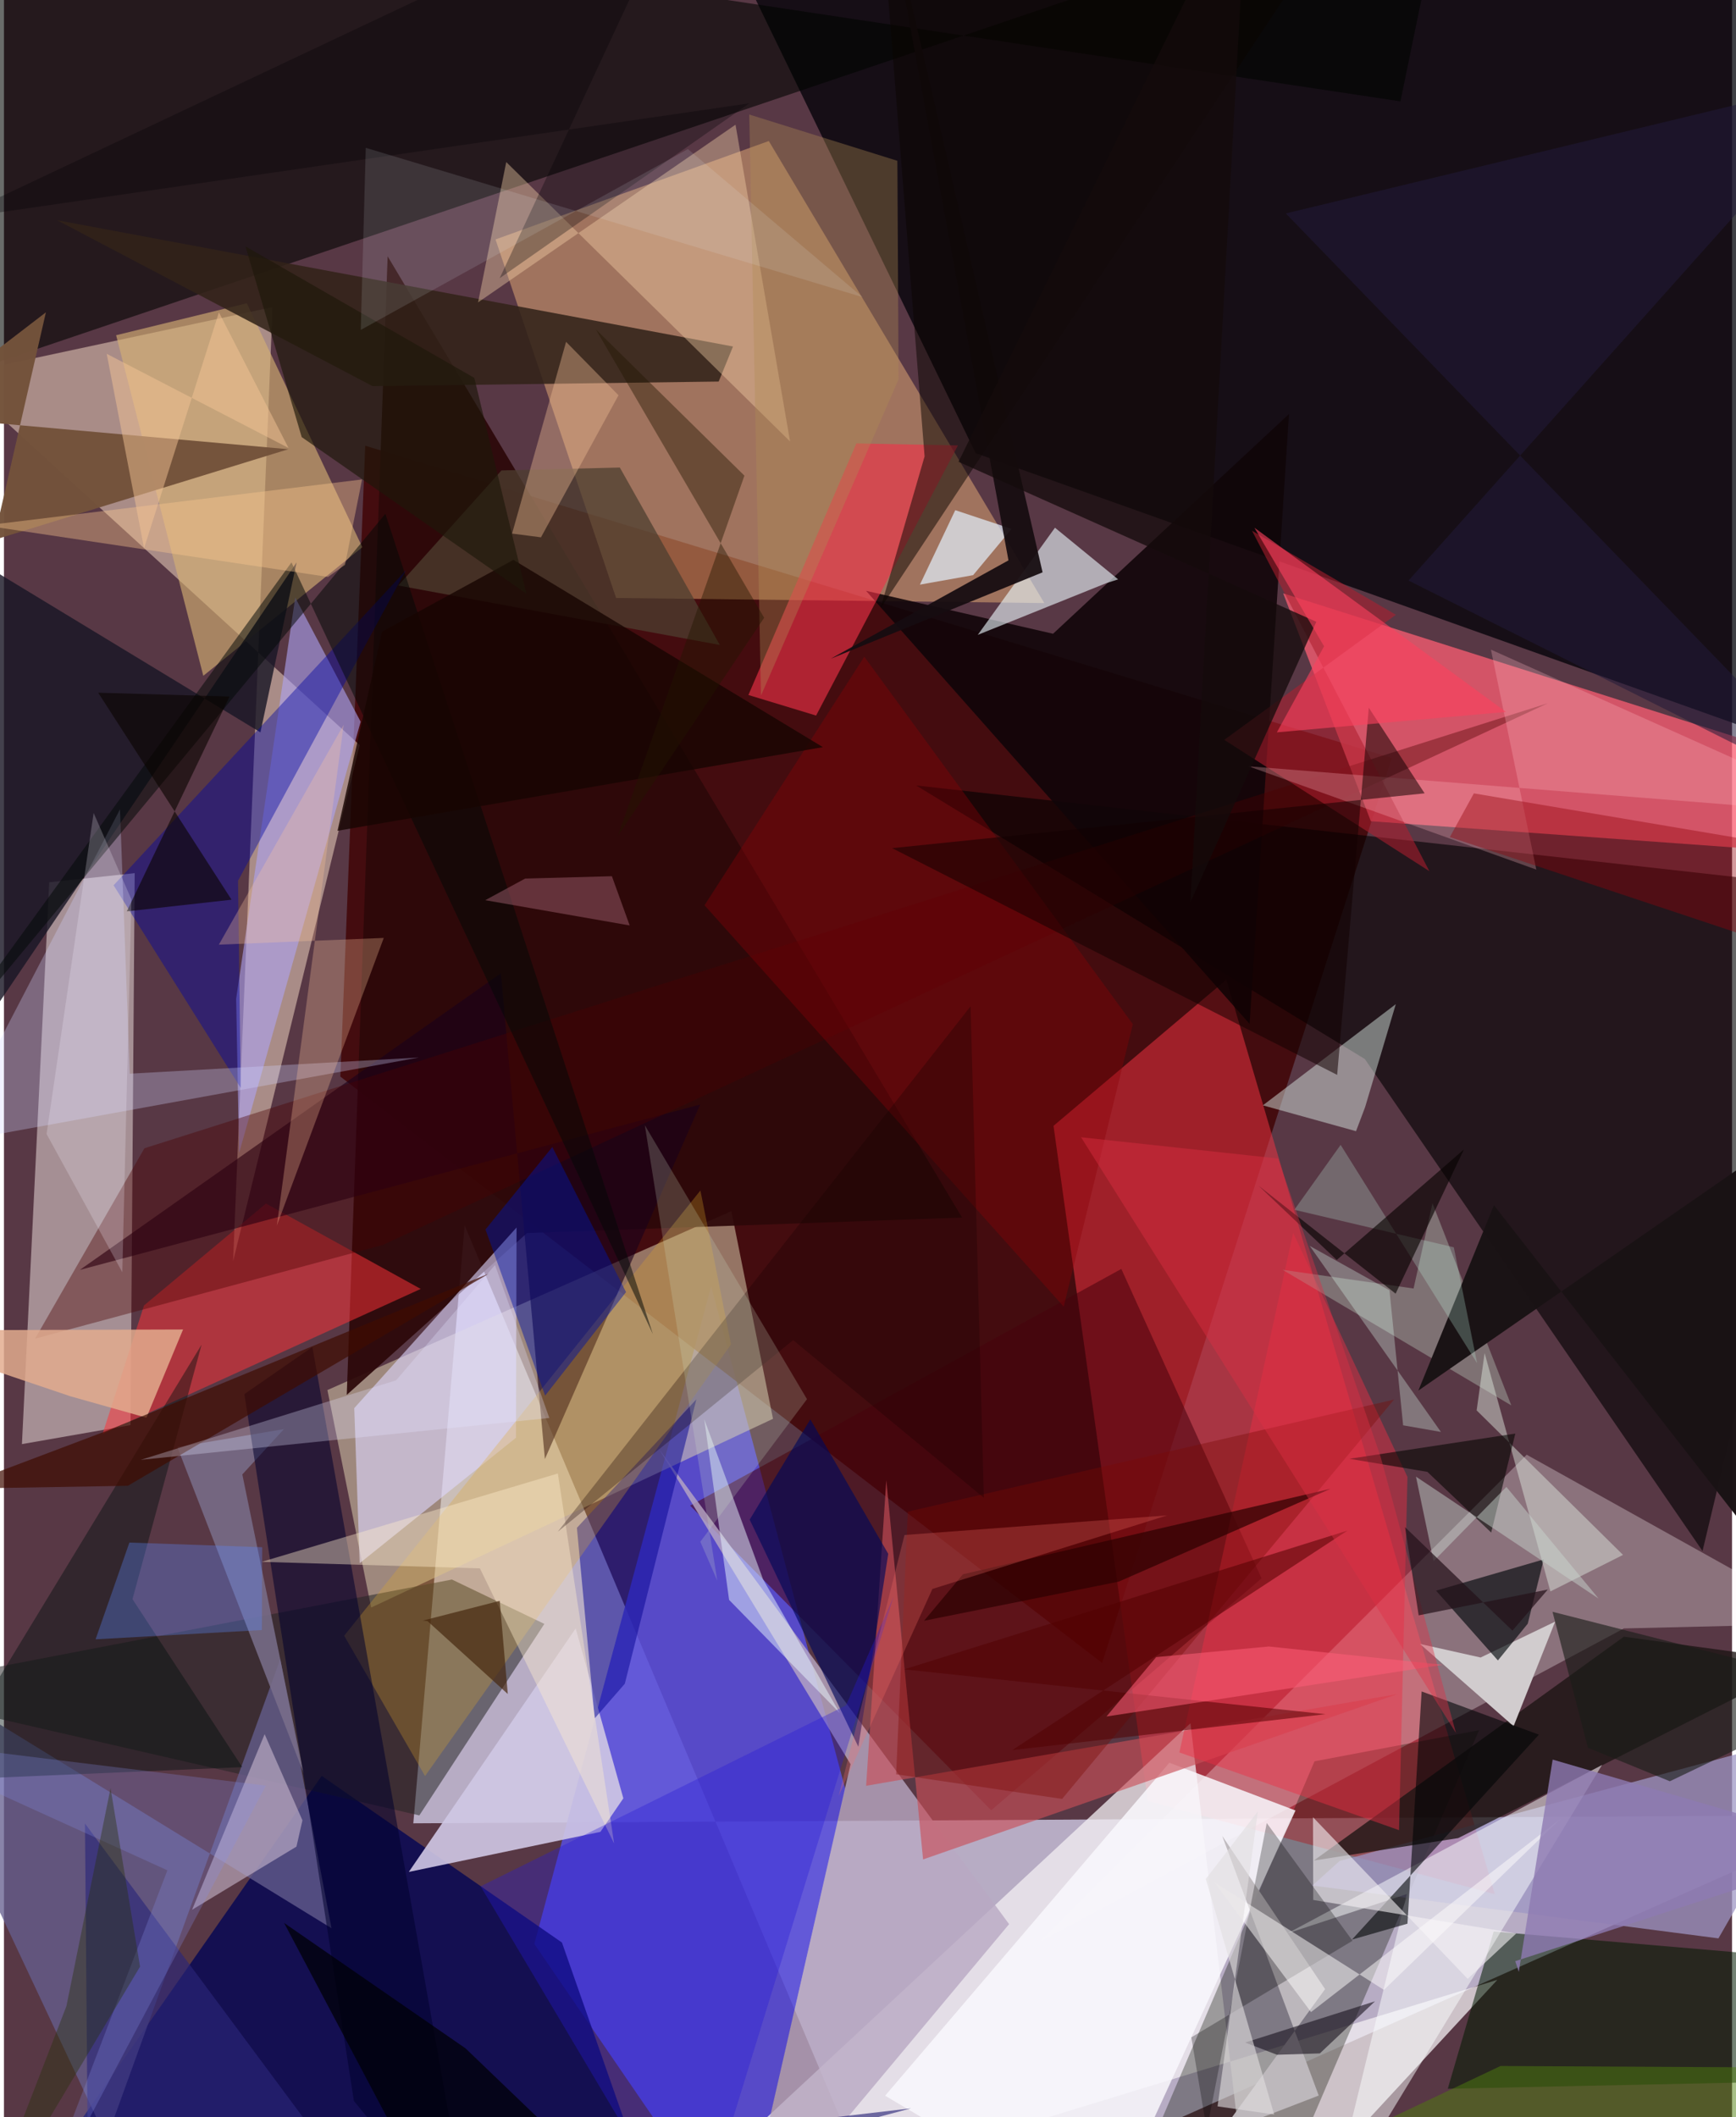 <svg xmlns="http://www.w3.org/2000/svg" width="228" height="278" viewBox="0 0 836 1024"><path fill="#583845" d="M0 0h836v1024H0z"/><path fill="#c0b7d0" fill-opacity=".918" d="M430.466 1086l-207.59-493.287-24.846 289.166L898 877.906z"/><path fill="#010107" fill-opacity=".749" d="M352.834-22.553l117.224 241.722 387.104 137.886-4.724-395.546z"/><path fill="#574dda" fill-opacity=".875" d="M256.578 940.213L356.476 1086l50.514-220.75-64.878-243.117z"/><path fill="#3f0100" fill-opacity=".784" d="M531.26 804.296L162.74 520.703l12.024-305.133 496.603 151.05z"/><path fill="#f43342" fill-opacity=".518" d="M591.357 473.826L721.235 916.15l-167.852-44.99-45.641-326.634z"/><path fill="#fdbf80" fill-opacity=".435" d="M296.129 289.213L237.8 115.805 370.013 68.2l133.285 223.485z"/><path fill="#dccfaf" fill-opacity=".533" d="M177.642 777.515l194.399-91.29-20.127-100.448-195.44 86.547z"/><path fill="#f8ddc6" fill-opacity=".51" d="M172.1 360.377L-23.782 181.486l153.734-32.953-19.103 461.49z"/><path fill="#f3eff3" fill-opacity=".753" d="M722.449 957.588L603.662 1086l-29.657-252.522L302.535 1086z"/><path fill="#dacacb" fill-opacity=".592" d="M8.698 698.464l52.531-9.182 2.015-266.964-41.342 4.413z"/><path fill="#f95e71" fill-opacity=".761" d="M618.851 286.983L661.264 397.2 898 414.293l-57.132-56.874z"/><path fill="#010500" fill-opacity=".584" d="M675.586 49.031L-62-62l53.158 239.173L698.428-62z"/><path fill="#010001" fill-opacity=".6" d="M898 430.916l-456.688-51.012 217.06 132.328 163.346 237.947z"/><path fill="#010354" fill-opacity=".773" d="M269.944 939.544l-116.235-80.628L4.48 1072.35 321.245 1086z"/><path fill="#fff7f8" fill-opacity=".306" d="M501.423 938.903l235.23-235.309 146.54 81.66-99.516 2.36z"/><path fill="#0c1205" fill-opacity=".333" d="M713.612 836.826L634 851.892 534.124 1086l72.884-.61z"/><path fill="#2d0809" fill-opacity=".929" d="M185.613 123.964l277.88 464.926-210.406 7.476-87.247 78.287z"/><path fill="#cfc7e4" fill-opacity=".902" d="M299.644 869.783l-11.096 16.224-92.69 19.373 80.728-117.76z"/><path fill="#d5b173" fill-opacity=".635" d="M96.437 326.862L54.26 162.138l63.226-15.454 55.88 117.974z"/><path fill="#242324" fill-opacity=".525" d="M200.95 878.049L-62 817.604l278.707-53.643 44.724 21.462z"/><path fill="#100508" fill-opacity=".89" d="M602.604 495.225l19.054-294.976-114.133 106.276-90.475-20.782z"/><path fill="#47000c" fill-opacity=".541" d="M477.6 875.553l130.793-112.155-67.838-149.656-208.599 114.482z"/><path fill="#655e8e" fill-opacity=".765" d="M133.682 802.417L49.598 1034.54-62 797.201l220.466 135.422z"/><path fill="#ddd7ff" fill-opacity=".596" d="M247.705 695.388l-75.61 60.67-2.633-74.989 78.52-87.359z"/><path fill="#ff3239" fill-opacity=".518" d="M201.623 623.408l-153.929 70.12L67.762 631.4l59.004-49.272z"/><path fill="#b8a8c3" fill-opacity=".796" d="M409.555 853.28l-92.33-151.967 169.04 229.322L356.43 1086z"/><path fill="#ada4f4" fill-opacity=".6" d="M172.567 349.07l-31.657-60.05-28.575 194.053 1.417 74.628z"/><path fill="#1a001a" fill-opacity=".62" d="M240.393 470.737L36.71 614.204l300.11-79.97-75.133 171.478z"/><path fill="#f9f7fc" fill-opacity=".855" d="M563.783 852.574l61.032 23.09-92.286 200.803-106.252-62.843z"/><path fill="#191625" fill-opacity=".816" d="M124.074 354.218L-62 241.338l12.943 312.695 190.632-282.018z"/><path fill="#322319" fill-opacity=".867" d="M178.332 186.765l167.434-2.223 6.926-16.951L25.695 106.51z"/><path fill="#9e96c3" fill-opacity=".741" d="M646.178 900.078L888.4 834.926l-58.99 102.598-196.448-25.55z"/><path fill="#1d1514" fill-opacity=".784" d="M872.158 803.736l-88.48-12.124-150.016 108.27 69.861-10.858z"/><path fill="#ecfaff" fill-opacity=".604" d="M508.451 255.235l-37.344 51.824 62.159-25.004L539 280.22z"/><path fill="#001a01" fill-opacity=".549" d="M898 1006.043l-199.522 4.209 22.209-76.04 136.403 11.67z"/><path fill="#f9d4a9" fill-opacity=".396" d="M242.994 78.38l137.303 135.145L353.91 60.31l-124.554 85.948z"/><path fill="#f03148" fill-opacity=".62" d="M412.37 214.466l49.126.982-68.603 130.646-32.751-9.946z"/><path fill="#73523b" fill-opacity=".973" d="M-4.915 261.164l142.476-43.887-182.346-16.278 65.077-49.94z"/><path fill="#dcede7" fill-opacity=".467" d="M658.5 535.441l-4.404 11.677-45.073-12.504 64.312-48.947z"/><path fill="#fcffff" fill-opacity=".494" d="M773.131 853.6l-132.369 218.042 37.877-155.546-57.766 19.026z"/><path fill="#ca4e58" fill-opacity=".631" d="M674.183 819.345L417.09 863.729l9.762-147.808 17.79 183.421z"/><path fill="#d1ccce" d="M685.059 795.13l45.253 39.782 20.112-50.593-36.06 17.364z"/><path fill="#070594" fill-opacity=".51" d="M334.967 676.82L300.35 814.363l-14.581 16.76-8.592-92.168z"/><path fill="#0007a4" fill-opacity=".424" d="M53.043 428.186l141.33-152.28-81.133 150.086 1.303 100.185z"/><path fill="#03080b" fill-opacity=".647" d="M744.904 754.23l-7.738 31.092-14.43 17.773-29.931-33.756z"/><path fill="#e0a827" fill-opacity=".282" d="M164.596 791.142l39.116 67.86 148.006-208.769-14.796-74.44z"/><path fill="#d1d5ff" fill-opacity=".306" d="M-27.953 553.088l228.678-41.601-139.877 7.821-4.71-127.871z"/><path fill="#ed2e45" fill-opacity=".447" d="M678.976 714.362l-55.312-118.06-55.023 251.297 106.26 37.587z"/><path fill="#490200" fill-opacity=".384" d="M15.07 647.444l52.885-92.075 679.01-215.271L183.274 602.13z"/><path fill="#796f8b" fill-opacity=".851" d="M83.91 699.927l61.083 157.8-29.678-144.593 20.123-21.917z"/><path fill="#cebfd4" fill-opacity=".561" d="M144.398 880.43l-2.896 12.713-50.485 30.544 35.091-84.934z"/><path fill="#a8b0a7" fill-opacity=".471" d="M681.936 623.202l9.143-41.232 38.13 97.776-110.611-65.573z"/><path fill="#01002c" fill-opacity=".545" d="M169.294 1016.145l-52.99-341.87 32.905-22.795L226.357 1086z"/><path fill="#e3f0fd" fill-opacity=".698" d="M460.208 246.758l27.273 9.05-18.626 22.371-25.74 4.585z"/><path fill="#1a1315" fill-opacity=".988" d="M872.343 542.277l17.156 256.972L720.808 582.89l-36.56 89.68z"/><path fill="#e2ab8e" fill-opacity=".839" d="M32.123 675.33l36.791 10.36 17.73-42.667-148.644.472z"/><path fill="#00085a" fill-opacity=".639" d="M360.757 734.988l52.57 109.864 14.463-93.328-37.68-65.037z"/><path fill="#160c10" fill-opacity=".937" d="M399.975 318.594l85.975-47.56-60.036-326.09 76.542 331.871z"/><path fill="#890007" fill-opacity=".373" d="M512.676 631.989L338.92 437.854l77.286-120.235L546.12 495.35z"/><path fill="#4d3e30" fill-opacity=".741" d="M190.77 283.192l49.926-55.667 57.25-1.395 48.37 85.816z"/><path fill="#bfbabe" fill-opacity=".969" d="M589.372 887.989l49.755 74.076-50.75 69.84 47.678-18.36z"/><path fill="#010406" fill-opacity=".588" d="M652.134 938.11l90.43-99.116-56.728-20.902-6.86 112.324z"/><path fill="#af1e2f" fill-opacity=".569" d="M590.337 357.848l99.234 63.504-85.785-164.639 69.583 40.628z"/><path fill="#010f0d" fill-opacity=".427" d="M62.177 773.451l53.113 81.247-147.76 6.33 128.082-210.68z"/><path fill="#eaf9ff" fill-opacity=".49" d="M367.231 763.851l37.15 64.75-53.577-54.782-12.013-87.364z"/><path fill="#0115a4" fill-opacity=".463" d="M261.808 675.03l39.14-50.095-35.666-70.167-32.336 39.89z"/><path fill="#030907" fill-opacity=".518" d="M-43.544 523.797l182.638-251.784 174.829 373.225-129.395-396.744z"/><path fill="#ffb7c2" fill-opacity=".278" d="M602.073 370.626l139.23 49.969-21.938-106.388L898 394.248z"/><path fill="#100" fill-opacity=".529" d="M429.674 410.219L644.97 519.887l15.31-177.567 26.994 41.388z"/><path fill="#f4f2f5" fill-opacity=".592" d="M708.11 957.11l23.509-21.983-98.23-16.179-.12-40.03z"/><path fill="#ffeecd" fill-opacity=".404" d="M230.25 758.564l-105.587-3.149 143.305-42.745 27.228 178.992z"/><path fill="#0b0500" fill-opacity=".506" d="M424.004 294.315L659.76-62H422.945l22.431 282.74z"/><path fill="#020000" fill-opacity=".278" d="M652.4 938.677l-77.975 46.718 7.465 44.9 29.011-148.565z"/><path fill="#dee8dd" fill-opacity=".471" d="M748.129 769.723l35.127-17.673-70.811-69.894 3.853-27.737z"/><path fill="#2819d8" fill-opacity=".341" d="M230.596 912.338L333.777 1086l96.557-313.677-22.98 52.531z"/><path fill="#f0bd94" fill-opacity=".392" d="M297.302 191.17l-25.364-25.834-26.124 92.737 13.98 1.816z"/><path fill="#5a89fe" fill-opacity=".322" d="M60.679 746.085l64.245 2.24-.142 40.074-80.465 4.477z"/><path fill="#c4fae5" fill-opacity=".251" d="M646.643 553.73l-22.39 31.405 77.146 18.135 11.267 56.072z"/><path fill="#ffc59e" fill-opacity=".294" d="M132.036 592.738l51.702-139.097-79.783 3.26 60.38-106.326z"/><path fill="#fffdfe" fill-opacity=".498" d="M632.317 973.176l120.799-93.57-85.526 82.836-82.116-52.084z"/><path fill="#020500" fill-opacity=".573" d="M731.15 693.364l-11.668 47.874-30.867-29.349-37.693-6.328z"/><path fill="#18121d" fill-opacity=".592" d="M615.851 993.817l20.733-.658 26.695-25.199-62.832 19.934z"/><path fill="#ae8b55" fill-opacity=".361" d="M360.553 55.392l5.667 281.039 66.567-152.949-.578-105.709z"/><path fill="#2b2679" fill-opacity=".639" d="M438.864 1019.713L190.627 1086 39.192 881.987l1.57 184.404z"/><path fill="#7a0a04" fill-opacity=".373" d="M672.486 676.923L511.9 870.08l-80.292-11.92 5.652-127.016z"/><path fill="#fcca91" fill-opacity=".384" d="M156.776 279.042l8.22-5.848 8.24-41.3-182.47 22.267z"/><path fill="#221b39" fill-opacity=".545" d="M898 36.195L679.483 280.798 898 390.31 620.137 103.227z"/><path fill="#3f0c01" fill-opacity=".702" d="M59.94 718.628l-84.394 1.436 74.238-28.046 184.912-76.081z"/><path fill="#8e7ab2" fill-opacity=".804" d="M732.83 953.714l-1.708-5.173L898 894.394l-148.786-43.341z"/><path fill="#170100" fill-opacity=".294" d="M381.799 648.177l-113.88 92.654L467.627 486.7l6.437 237.74z"/><path fill="#93030a" fill-opacity=".404" d="M711.1 383.732l-11.624 21.136L898 470.97v-55.688z"/><path fill="#d2e5c7" fill-opacity=".212" d="M345.078 764.48l-8.196-18.797 51.604-68.963-78.445-132.478z"/><path fill="#000007" fill-opacity=".757" d="M218.051 1086l102.203-2.22-96.983-93.084-87.718-60.613z"/><path fill="#070301" fill-opacity=".62" d="M606.902 573.446l37.865 35.959 61.524-53.458-33.047 69.752z"/><path fill="#180602" fill-opacity=".816" d="M396.177 361.372l-149.715-90.575-63.543 34.683-21.558 96.35z"/><path fill="#1e170a" fill-opacity=".655" d="M227.56 182.79l25.143 104.323L144.04 211.41l-27.196-92.244z"/><path fill="#510000" fill-opacity=".533" d="M649.948 740.295l-214.435 67.118 203.839 21.683-151.573 17.366z"/><path fill="#211600" fill-opacity=".424" d="M358.215 230.06L296.92 404.402l70.846-105.596-81.427-139.495z"/><path fill="#c9d4cf" fill-opacity=".475" d="M691.631 755.073l-8.543-40.873 88.354 58.981-44.612-54.015z"/><path fill="#878ee8" fill-opacity=".263" d="M-62 840.47l188.707 23.182-114.545 215.83 66.896-174.88z"/><path fill="#e1dde0" fill-opacity=".604" d="M581.431 908.794l25.194-32.738-19.518 142.722 27.383 3.923z"/><path fill="#140b0b" fill-opacity=".761" d="M573.986 436.314l27.61-497.355-139.812 284.398 173.096 77.385z"/><path fill="#2c0000" fill-opacity=".698" d="M641.752 720.081l-177.838 41.35-18.786 22.473 94.142-18.92z"/><path fill="#ff5f78" fill-opacity=".545" d="M557.398 801.487l-24.042 28.728 162.602-25.008-84.062-8.857z"/><path fill="#43240b" fill-opacity=".671" d="M202.645 783.821l37.192-9.558 3.907 45.072-38.856-35.277z"/><path fill="#9f606f" fill-opacity=".478" d="M252.14 424.93l-19.307 10.458 69.878 12.22-8.61-23.82z"/><path fill="#fb415d" fill-opacity=".612" d="M638.633 312.589l-33.683-57.332 121.668 89.077-110.817 9.88z"/><path fill="#df2e44" fill-opacity=".412" d="M616.412 560.335l-95.342-10.281 181.375 288.145-36.56-133.927z"/><path fill="#f4c696" fill-opacity=".482" d="M49.72 171.144l18.062 94.004 36.215-114.085 33.656 65.595z"/><path fill="#231119" fill-opacity=".698" d="M729.756 788.676l17.13-19.888-62.484 12.503-6.603-42.661z"/><path fill="#0a0400" fill-opacity=".612" d="M45.595 335.037l63.537 1.854-49.704 103.92 50.67-5.656z"/><path fill="#000105" fill-opacity=".302" d="M360.596 49.966L239.81 134.563 331.394-62-24.597 105.983z"/><path fill="#f9f1fe" fill-opacity=".224" d="M61.666 435.05l-18.282-41.86-22.766 155.29 36.635 66.874z"/><path fill="#e6faff" fill-opacity=".122" d="M172.613 159.568l158.26-87.466 84.475 71.597-240.313-72.195z"/><path fill="#e4e6ff" fill-opacity=".298" d="M189.69 667.62L66.163 706.075l197.673-20.257-26.287-73.976z"/><path fill="#191c17" fill-opacity=".612" d="M766.29 845.313l-17.143-65.748L898 817.435l-92.09 44.097z"/><path fill="#dffff3" fill-opacity=".314" d="M695.166 692.58l-63.46-89.965 38.57 21.477 6.603 65.285z"/><path fill="#f96d69" fill-opacity=".275" d="M562.712 732.946l-127.055 9.478-31.855 126.236 45.352-100.14z"/><path fill="#507e0d" fill-opacity=".498" d="M898 1000.168l-174.014-.916-171.197 81.092L708.426 1086z"/><path fill="#283009" fill-opacity=".396" d="M65.84 951.18l-79.834 133.556 44.227-114.493 21.33-105.372z"/></svg>